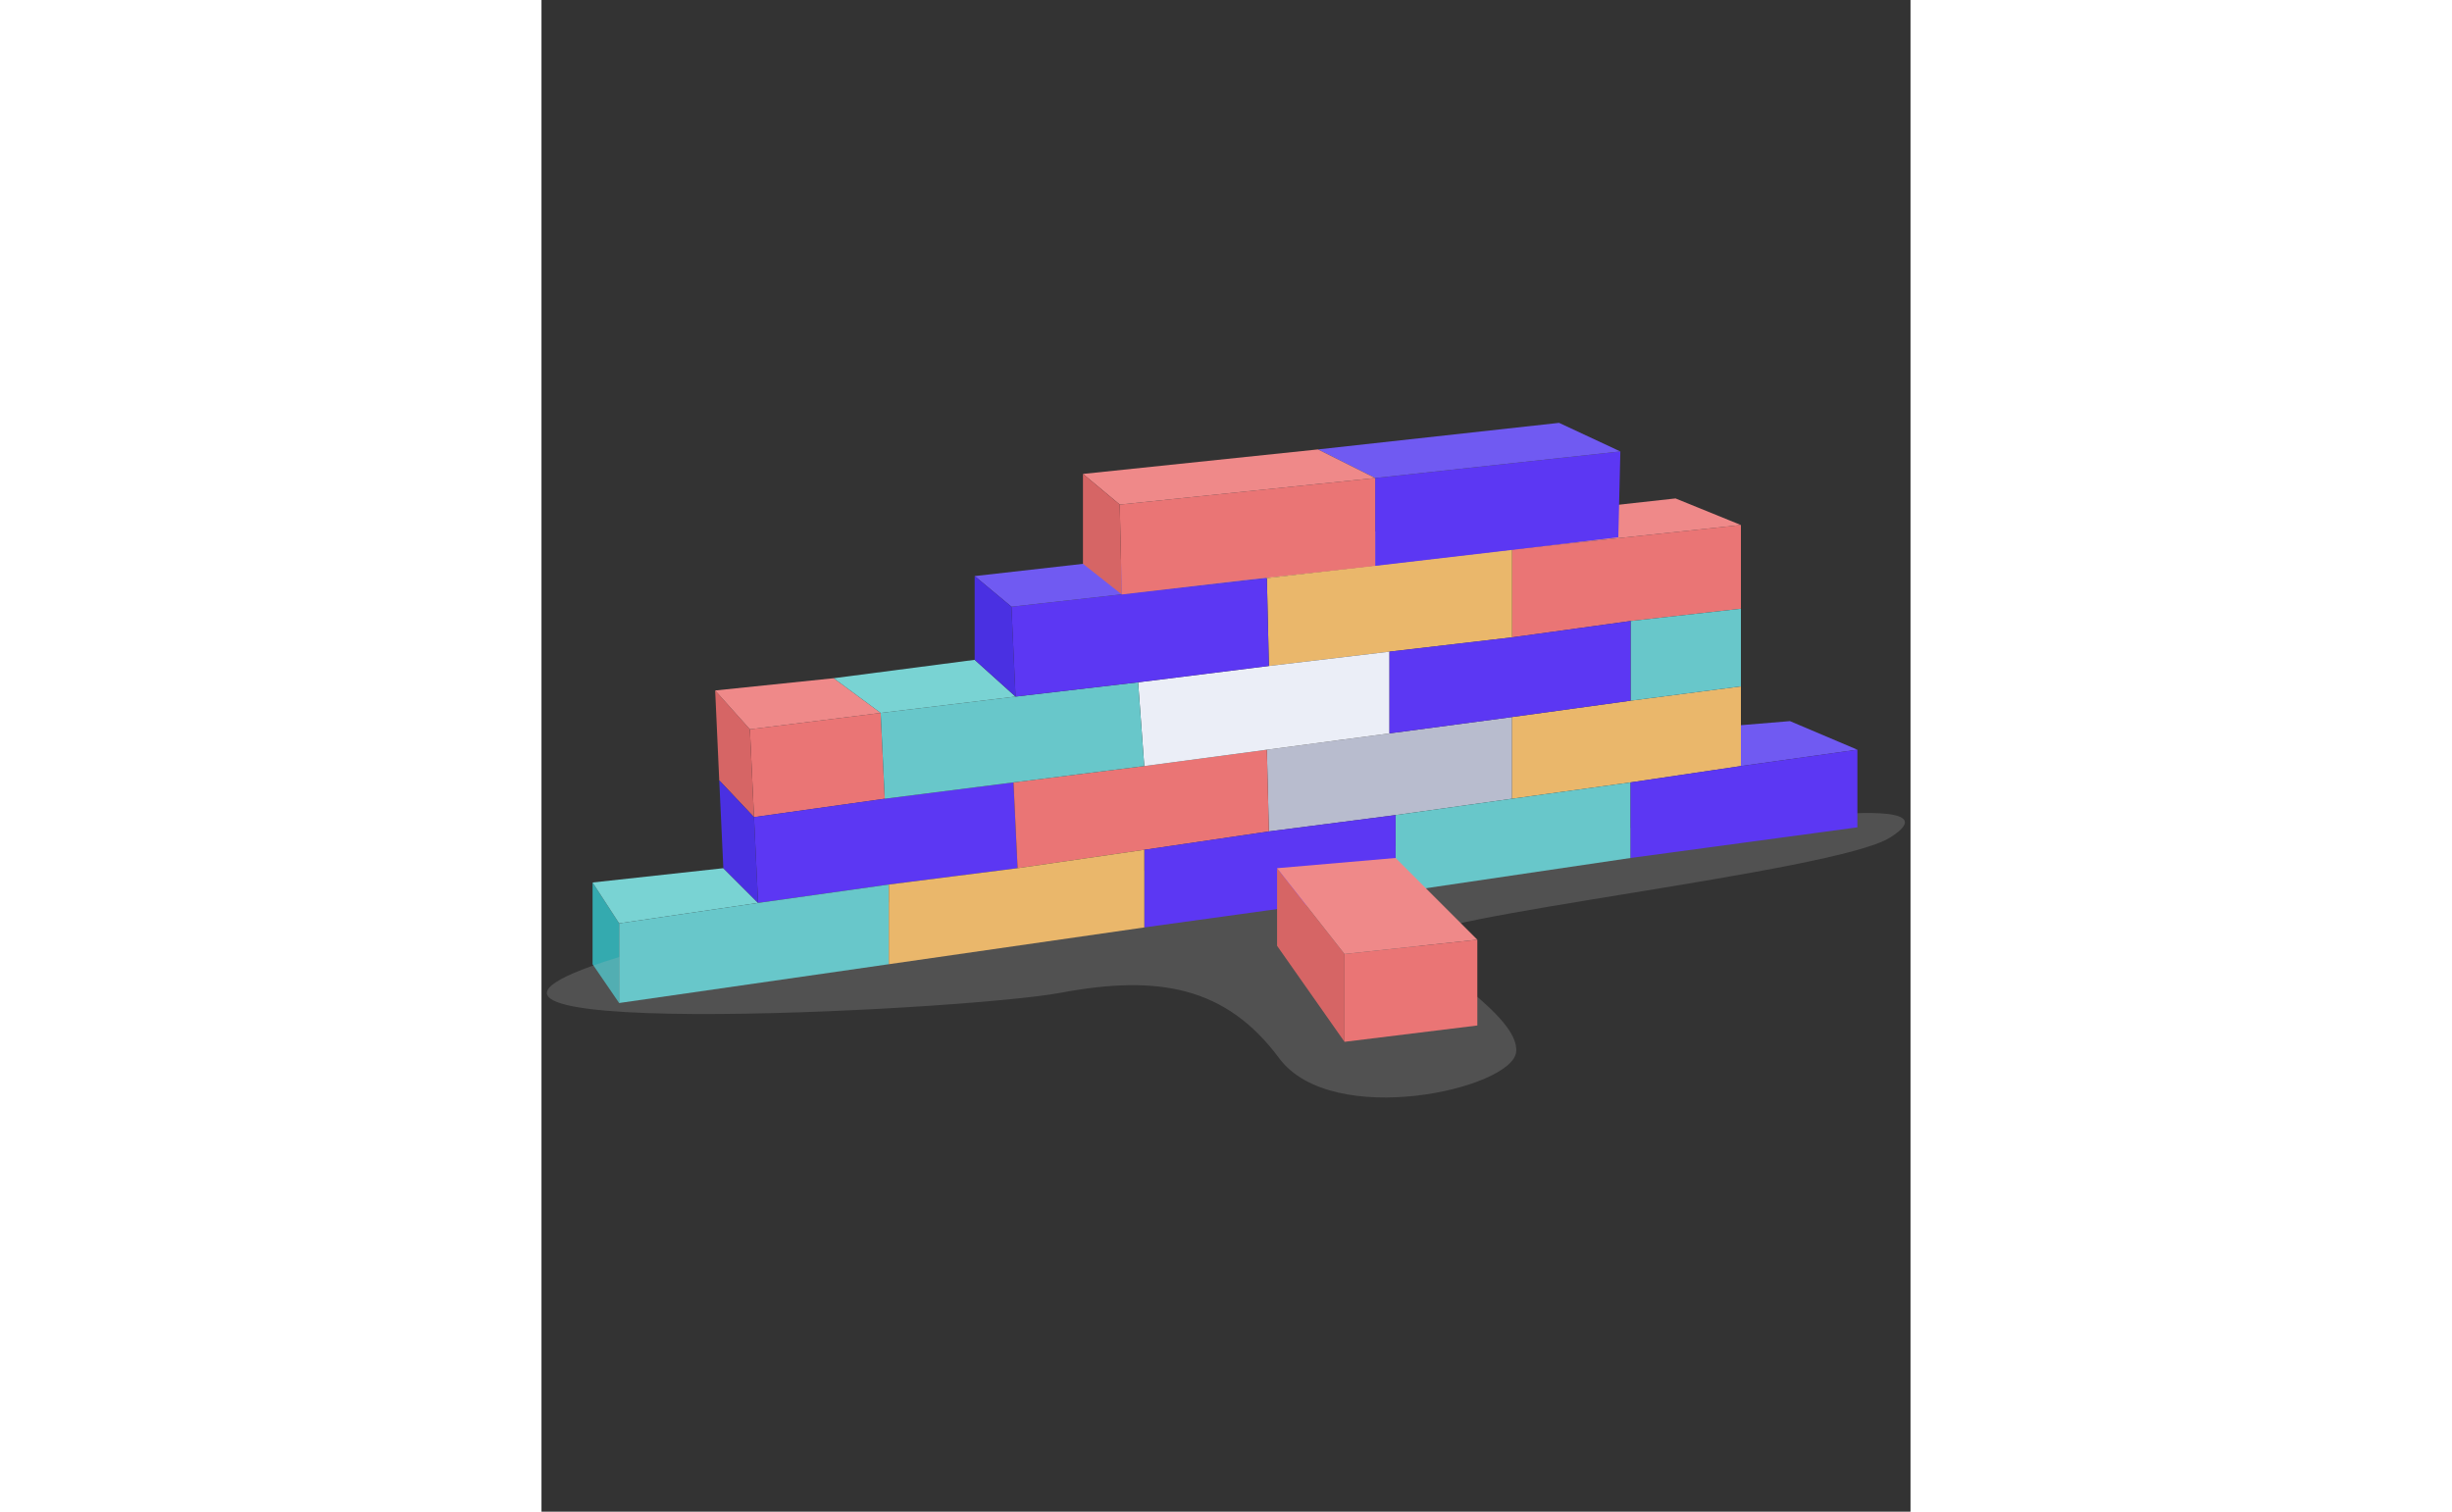 <svg xmlns="http://www.w3.org/2000/svg" width="120" viewBox="0 -20 67 74">
  <rect x="0" y="-20" width="67" height="74" fill="#333333" stroke="none"/>
  <g fill="none">
    <polygon fill="#34AAAF" points="2.5 23.2 2.5 27.2 3.8 29.1 3.8 25.2"/>
    <path fill="#BDBDBD" d="M63,19.9 C63,19.9 68.7,19.3 66,21 C63.3,22.7 42.5,24.9 42.8,26 C43.1,27.1 47.9,29.7 47.7,31.5 C47.5,33.3 38.7,35.3 36.1,31.8 C33.5,28.3 30.2,27.7 25.4,28.6 C20.6,29.5 -10.7,31.1 4.3,26.7 C19.3,22.3 63,19.9 63,19.9 Z" opacity=".22"/>
    <polygon fill="#EA7575" points="16.8 19.1 16.6 14.9 16.6 14.9 10.2 15.7 10.4 20 10.4 20"/>
    <polygon fill="#B8BCCE" points="41.5 15.9 41.5 16.4 41.5 15.9 35.5 16.7 35.6 20.7 41.8 19.9 41.8 19.1 41.8 19.9 47.5 19.1 47.5 15.1"/>
    <polygon fill="#5C37F3" points="16.8 19.1 16.8 20 16.8 19.1 10.4 20 10.4 20 10.6 24.2 10.6 24.2 17 23.3 17 22.5 17 23.3 23.3 22.5 23.1 18.3"/>
    <polygon fill="#EA7575" points="29.5 17.5 29.5 18.1 29.5 17.5 23.1 18.3 23.3 22.5 29.5 21.6 29.5 20.9 29.5 21.6 35.6 20.7 35.5 16.7"/>
    <polygon fill="#EAB76B" points="53.3 15 53.3 14.3 47.5 15.1 47.5 19.1 53.3 18.3 53.3 17.7 53.3 18.3 58.7 17.5 58.7 15.5 56.8 15.8 58.7 15.5 58.7 13.6 53.3 14.3"/>
    <polygon fill="#EA7575" points="47.5 6.9 47.5 11.2 53.3 10.4 53.3 10 53.3 10.4 58.7 9.8 58.7 5.7"/>
    <polygon fill="#68C7CA" points="53.3 14.3 58.7 13.6 58.7 9.8 53.3 10.4"/>
    <polygon fill="#EAB76B" points="41.5 11.9 41.5 11.3 41.5 11.9 47.5 11.2 47.5 6.9 47.5 6.9 35.5 8.3 35.6 12.6"/>
    <polygon fill="#EBEEF7" points="35.6 12.6 35.6 13 35.6 12.6 29.2 13.4 29.5 17.5 35.5 16.7 35.5 16.2 35.5 16.7 41.5 15.9 41.5 11.9"/>
    <polygon fill="#705AF2" points="64.4 16.7 61.1 15.3 58.7 15.5 58.7 17.5"/>
    <polygon fill="#5C37F3" points="41.5 15.9 47.5 15.1 47.5 14.7 47.5 15.1 53.3 14.3 53.3 10.4 47.5 11.2 47.5 11.5 47.5 11.2 41.5 11.9"/>
    <polygon fill="#EF8989" points="58.7 5.7 55.5 4.4 44.6 5.6 47.5 6.9"/>
    <polygon fill="#68C7CA" points="16.8 19.1 23.1 18.3 23.1 17.9 23.1 18.3 29.5 17.5 29.2 13.4 23.2 14.1 23.2 14.1 23.2 14.1 16.6 14.9 16.6 14.9"/>
    <polygon fill="#5C37F3" points="29.2 12.7 29.2 13.4 35.6 12.6 35.5 8.3 23 9.7 23.2 14.1 29.2 13.4"/>
    <polygon fill="#79D3D3" points="3.8 24.1 3.8 25.2 10.6 24.2 10.6 24.2 8.9 22.5 2.5 23.2 3.8 25.2"/>
    <polygon fill="#D66565" points="10.2 15.7 8.5 13.8 8.7 18.2 10.4 20"/>
    <polygon fill="#4A30E2" points="10.4 20 8.7 18.2 8.9 22.5 10.6 24.2"/>
    <polygon fill="#F2C07C" points="35.5 8.3 47.5 6.9 44.6 5.6 32.7 6.9"/>
    <polygon fill="#705AF2" points="23.3 8.7 23 9.7 35.5 8.3 35.5 8.3 32.7 6.9 21.2 8.2 23 9.7"/>
    <polygon fill="#EF8989" points="16.6 14.9 14.3 13.2 8.5 13.8 10.2 15.7"/>
    <polygon fill="#79D3D3" points="23.2 14.1 21.2 12.3 14.3 13.2 16.6 14.9"/>
    <polygon fill="#4A30E2" points="23.2 14.1 23 9.7 21.2 8.2 21.2 12.3"/>
    <polygon fill="#68C7CA" points="47.5 19.1 47.5 19.5 47.5 19.1 41.8 19.9 41.8 23.7 53.3 22 53.3 18.3"/>
    <polygon fill="#5C37F3" points="64.4 16.7 58.7 17.5 58.7 18.2 58.7 17.5 53.3 18.3 53.3 22 64.4 20.5"/>
    <polygon fill="#5C37F3" points="35.6 20.7 35.6 21.1 35.6 20.7 29.5 21.6 29.5 25.4 41.8 23.7 41.8 19.9"/>
    <polygon fill="#68C7CA" points="10.6 24.2 11.5 25.2 10.6 24.2 10.6 24.2 10.6 24.2 10.4 25.7 10.6 24.2 10.6 24.2 3.8 25.2 3.8 29.1 17 27.2 17 23.3"/>
    <polygon fill="#EAB76B" points="23.3 22.5 23.3 22.9 23.3 22.5 17 23.3 17 27.2 29.5 25.4 29.5 21.6"/>
    <polygon fill="#EA7575" points="39.3 31 39.3 26.7 45.8 26 45.8 30.2"/>
    <polygon fill="#D66565" points="36 22.5 36 26.3 39.3 31 39.3 26.7"/>
    <polygon fill="#EF8989" points="45.8 26 39.3 26.7 36 22.5 41.8 22"/>
    <polygon fill="#5C37F3" points="46.8 7 46.8 6.4 46.8 7 52.7 6.3 52.8 2.1 52.8 2.1 40.8 3.4 40.8 7.7"/>
    <polygon fill="#EA7575" points="34.4 7.7 34.4 8.4 40.8 7.7 40.8 3.4 28.3 4.7 28.4 9.1 34.4 8.4"/>
    <polygon fill="#705AF2" points="40.8 3.4 52.8 2.1 49.8 .7 38 2"/>
    <polygon fill="#EF8989" points="28.5 3.7 28.3 4.7 40.8 3.4 40.8 3.4 38 2 26.5 3.2 28.3 4.7"/>
    <polygon fill="#D66565" points="28.4 9.1 28.3 4.7 26.5 3.2 26.5 7.6"/>
  </g>
</svg>
